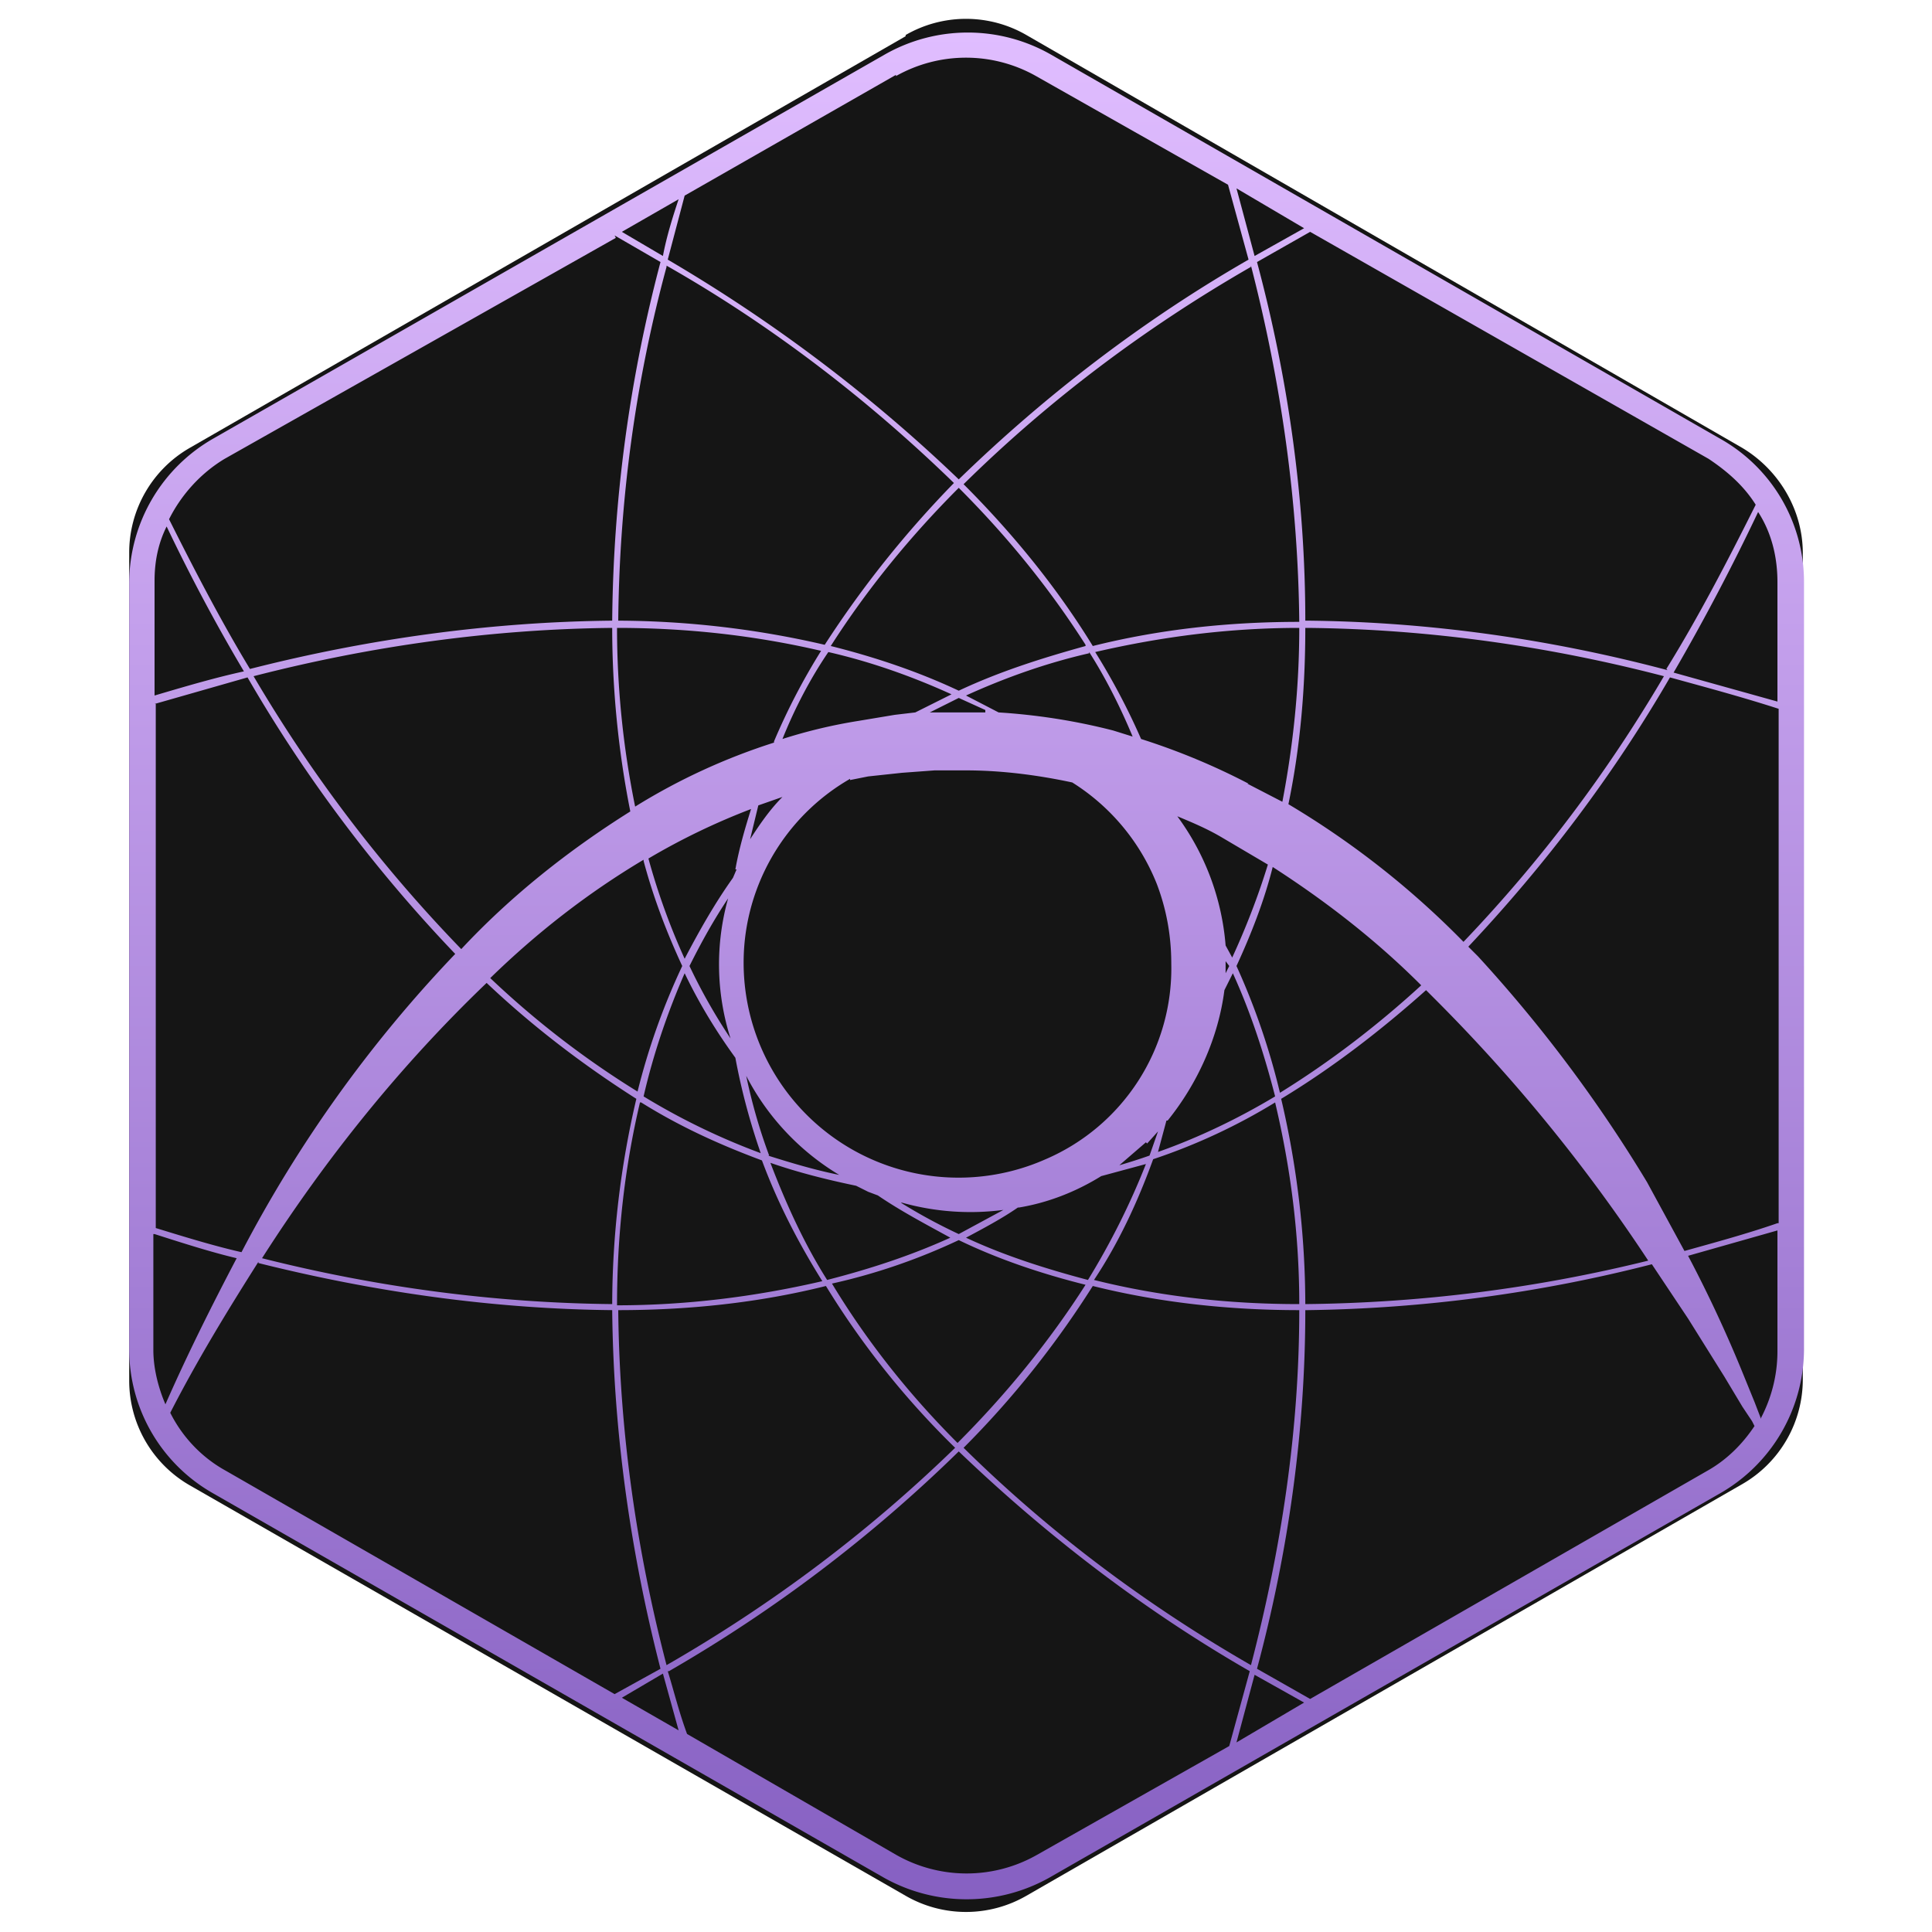 <svg xmlns="http://www.w3.org/2000/svg" fill="none" viewBox="0 0 16 16"><path fill="#151515" d="M7.5.29a1 1 0 0 1 1 0l5.93 3.42c.3.18.5.51.5.87v6.84a1 1 0 0 1-.5.87L8.5 15.7a1 1 0 0 1-1 0L1.57 12.3a1 1 0 0 1-.5-.87V4.58a1 1 0 0 1 .5-.87L7.5.3Z"/><path fill="url(#a)" d="M14.24 3.63 8.7.45a1.39 1.39 0 0 0-1.37 0L1.77 3.63a1.38 1.38 0 0 0-.7 1.19v6.36a1.37 1.37 0 0 0 .7 1.19l5.55 3.18a1.4 1.4 0 0 0 1.37 0l5.55-3.18a1.38 1.38 0 0 0 .7-1.19V4.82a1.36 1.36 0 0 0-.7-1.19Zm-6.82-3a1.18 1.18 0 0 1 1.16 0l1.59.9.17.62c-.87.5-1.68 1.12-2.4 1.82-.73-.7-1.54-1.31-2.41-1.82l.14-.53 1.75-1Zm7.3 5.18-.86-.24a18 18 0 0 0 .7-1.33c.11.17.16.37.16.58v1Zm0 4.32c-.26.09-.52.16-.77.23l-.31-.57a11.7 11.7 0 0 0-1.4-1.87l-.08-.08c.64-.68 1.2-1.42 1.67-2.23.29.08.59.16.9.26v4.26Zm-.14 1.61-.05-.13-.11-.27a10.84 10.84 0 0 0-.44-.94l.74-.21v1c0 .2-.05.39-.14.56Zm-13.3-1.52c.25.08.47.15.68.2-.21.4-.41.8-.59 1.21-.06-.14-.1-.3-.1-.45v-.96Zm0-4.39.77-.22c.48.83 1.06 1.6 1.72 2.29A10.8 10.8 0 0 0 2 10.37c-.22-.05-.45-.12-.71-.2V5.83Zm3.79-.63c0 .5.05 1.02.15 1.52-.51.32-.99.7-1.4 1.14A11.95 11.95 0 0 1 2.1 5.6c.97-.25 1.97-.39 2.97-.4Zm.45-3C6.4 2.7 7.2 3.32 7.9 4c-.4.41-.76.86-1.07 1.34a7.68 7.68 0 0 0-1.71-.2c.01-.99.14-1.97.4-2.93Zm4.84 0c.25.97.39 1.95.4 2.95-.58 0-1.15.06-1.71.2-.3-.49-.67-.94-1.07-1.34.71-.7 1.51-1.3 2.38-1.8Zm.47 3c1 .01 1.99.15 2.95.4-.47.8-1.02 1.53-1.66 2.2a7.13 7.13 0 0 0-1.45-1.14c.1-.48.14-.97.14-1.46h.02Zm-.02 5.6a7.5 7.5 0 0 0-.2-1.7c.43-.26.83-.57 1.2-.9l.07.07a13.8 13.8 0 0 1 1.77 2.17c-.93.23-1.88.35-2.84.36Zm-.42 3.07.41.23-.56.33.15-.56Zm-.03-.08c-.87-.5-1.67-1.1-2.38-1.8.4-.4.76-.85 1.07-1.34.56.14 1.14.2 1.71.2 0 1-.15 1.98-.4 2.94Zm-4.84 0c-.25-.96-.39-1.94-.4-2.94.58 0 1.16-.06 1.72-.2.3.49.66.94 1.07 1.34-.72.7-1.52 1.3-2.39 1.8Zm-3.35-3.37c.53-.83 1.15-1.6 1.86-2.28.38.36.8.68 1.24.96a7.5 7.5 0 0 0-.2 1.7c-.98-.01-1.95-.14-2.9-.38Zm4.2-.85a4.55 4.55 0 0 1-.19-.66 2.06 2.06 0 0 0 .77.82c-.2-.04-.4-.1-.59-.16Zm.67-3.11.15-.03.28-.03.27-.02H8c.3 0 .6.04.88.1a1.76 1.76 0 0 1 .7.84c.08.21.12.43.12.66A1.72 1.72 0 0 1 8.66 9.6a1.78 1.78 0 0 1-2.49-1.83 1.76 1.76 0 0 1 .87-1.32Zm3.11 1.5.03.04-.03.06v-.11Zm-4.1.64a4.69 4.69 0 0 1-.34-.6c.1-.2.2-.38.32-.56a2.02 2.02 0 0 0 .02 1.16Zm3.45.87.09-.1-.07.2a4.7 4.7 0 0 1-.25.08l.22-.19Zm.17-.19c.25-.31.42-.69.47-1.08l.07-.14c.15.33.26.67.35 1.02-.3.18-.63.34-.97.46l.07-.26h.01Zm.54-1.34-.06-.11a2.08 2.08 0 0 0-.4-1.07c.12.05.24.1.36.17l.39.23c-.08.26-.18.52-.3.78ZM6.2 7l.08-.33.2-.07c-.12.12-.21.26-.3.4h.01Zm-.1.2-.03.07c-.15.21-.28.44-.4.67a5.57 5.57 0 0 1-.3-.83 5.57 5.57 0 0 1 .85-.41c-.05.16-.1.33-.13.5h.01Zm-.43.86c.12.25.26.48.42.7.05.27.12.53.21.79a5.6 5.6 0 0 1-.97-.47c.08-.35.2-.7.34-1.02Zm-.36 1.07c.32.2.65.35 1 .48.13.35.3.68.5 1-.56.13-1.13.2-1.7.2 0-.57.06-1.13.19-1.68Zm1.54 1.47c-.19-.3-.34-.63-.47-.97.23.08.47.14.71.19l.1.05.08.03c.19.13.4.24.6.35-.33.15-.67.26-1.02.35Zm.62-.64a2.1 2.1 0 0 0 .84.06l-.37.2a4.6 4.6 0 0 1-.48-.26Zm.97.04c.24-.04.47-.13.68-.26l.37-.1c-.13.33-.29.65-.48.96-.34-.09-.69-.2-1.01-.35.15-.08.3-.16.43-.25h.01Zm1.11-.4c.36-.12.7-.28 1.01-.47.13.55.2 1.1.2 1.67-.57 0-1.14-.06-1.7-.2.2-.3.36-.64.49-1Zm1.05-.55A5.78 5.78 0 0 0 10.24 8c.12-.26.23-.54.3-.82.45.29.86.61 1.23.98-.36.33-.75.63-1.17.89h.01Zm-.26-2.56a5.57 5.57 0 0 0-.89-.37 5.6 5.6 0 0 0-.38-.72c.56-.13 1.12-.2 1.69-.2 0 .49-.05.97-.14 1.44l-.29-.15h.01ZM9.02 5.4c.14.22.26.46.36.7l-.16-.05c-.31-.08-.63-.13-.95-.15L8 5.76c.33-.15.67-.27 1.02-.35Zm-.86.5H7.7l.24-.12.22.1v.01Zm-.58 0-.17.02-.3.05a4.27 4.27 0 0 0-.63.15c.1-.25.23-.5.38-.72.35.08.69.2 1.02.35l-.3.15Zm-1.17.25a5.13 5.13 0 0 0-1.15.53c-.1-.49-.15-.99-.15-1.48.57 0 1.13.06 1.69.19-.15.24-.28.49-.39.75Zm-1.08.98c.08.3.19.59.32.87a5.6 5.6 0 0 0-.37 1.04 7.46 7.46 0 0 1-1.22-.94c.38-.37.8-.7 1.27-.98Zm1.56 3.5c.36-.08.71-.2 1.05-.36.33.16.69.28 1.05.37-.3.47-.66.91-1.06 1.31-.4-.4-.75-.84-1.04-1.32Zm2.1-5.28c-.36.1-.71.21-1.05.37-.34-.16-.7-.28-1.06-.37.3-.47.66-.91 1.06-1.31.4.4.75.83 1.05 1.3v.01Zm-7.71.42v-.96c0-.16.03-.31.1-.45.2.42.42.83.64 1.2-.23.05-.47.12-.74.2v.01Zm.86 4.69c.96.24 1.94.38 2.93.39.01 1 .15 2 .4 2.97l-.38.21-3.22-1.85c-.2-.11-.36-.28-.46-.48.22-.43.47-.84.73-1.25Zm3.35 3.4.13.47-.47-.27.34-.2Zm.05-.02a12 12 0 0 0 2.4-1.82c.73.7 1.54 1.32 2.41 1.82l-.17.62-1.59.9a1.18 1.18 0 0 1-1.17 0l-1.73-1c-.07-.19-.11-.36-.16-.52Zm5.31.23-.44-.25c.26-.97.4-1.97.4-2.97h.02a12.1 12.1 0 0 0 2.85-.38l.3.45.3.48.15.25.08.12.02.04c-.1.15-.23.28-.39.37l-3.29 1.89Zm2.96-8.52c-.98-.26-1.98-.4-2.98-.41h-.02c0-1-.14-2-.4-2.97l.44-.25 3.3 1.88c.15.1.29.22.39.38-.24.48-.48.94-.74 1.36Zm-3.42-3.43-.15-.56.56.33-.41.23Zm-4.9 0-.34-.2.47-.27c-.05.15-.1.31-.13.47Zm-.4-.17.38.22a12 12 0 0 0-.4 2.97c-1.01.01-2.02.15-3 .4-.23-.38-.45-.8-.67-1.24.1-.2.26-.38.46-.5L5.1 1.97Z"/><defs><linearGradient id="a" x1="8" x2="8" y1=".27" y2="15.73" gradientUnits="userSpaceOnUse"><stop stop-color="#E0BDFF"/><stop offset="1" stop-color="#8660C2"/></linearGradient></defs></svg>